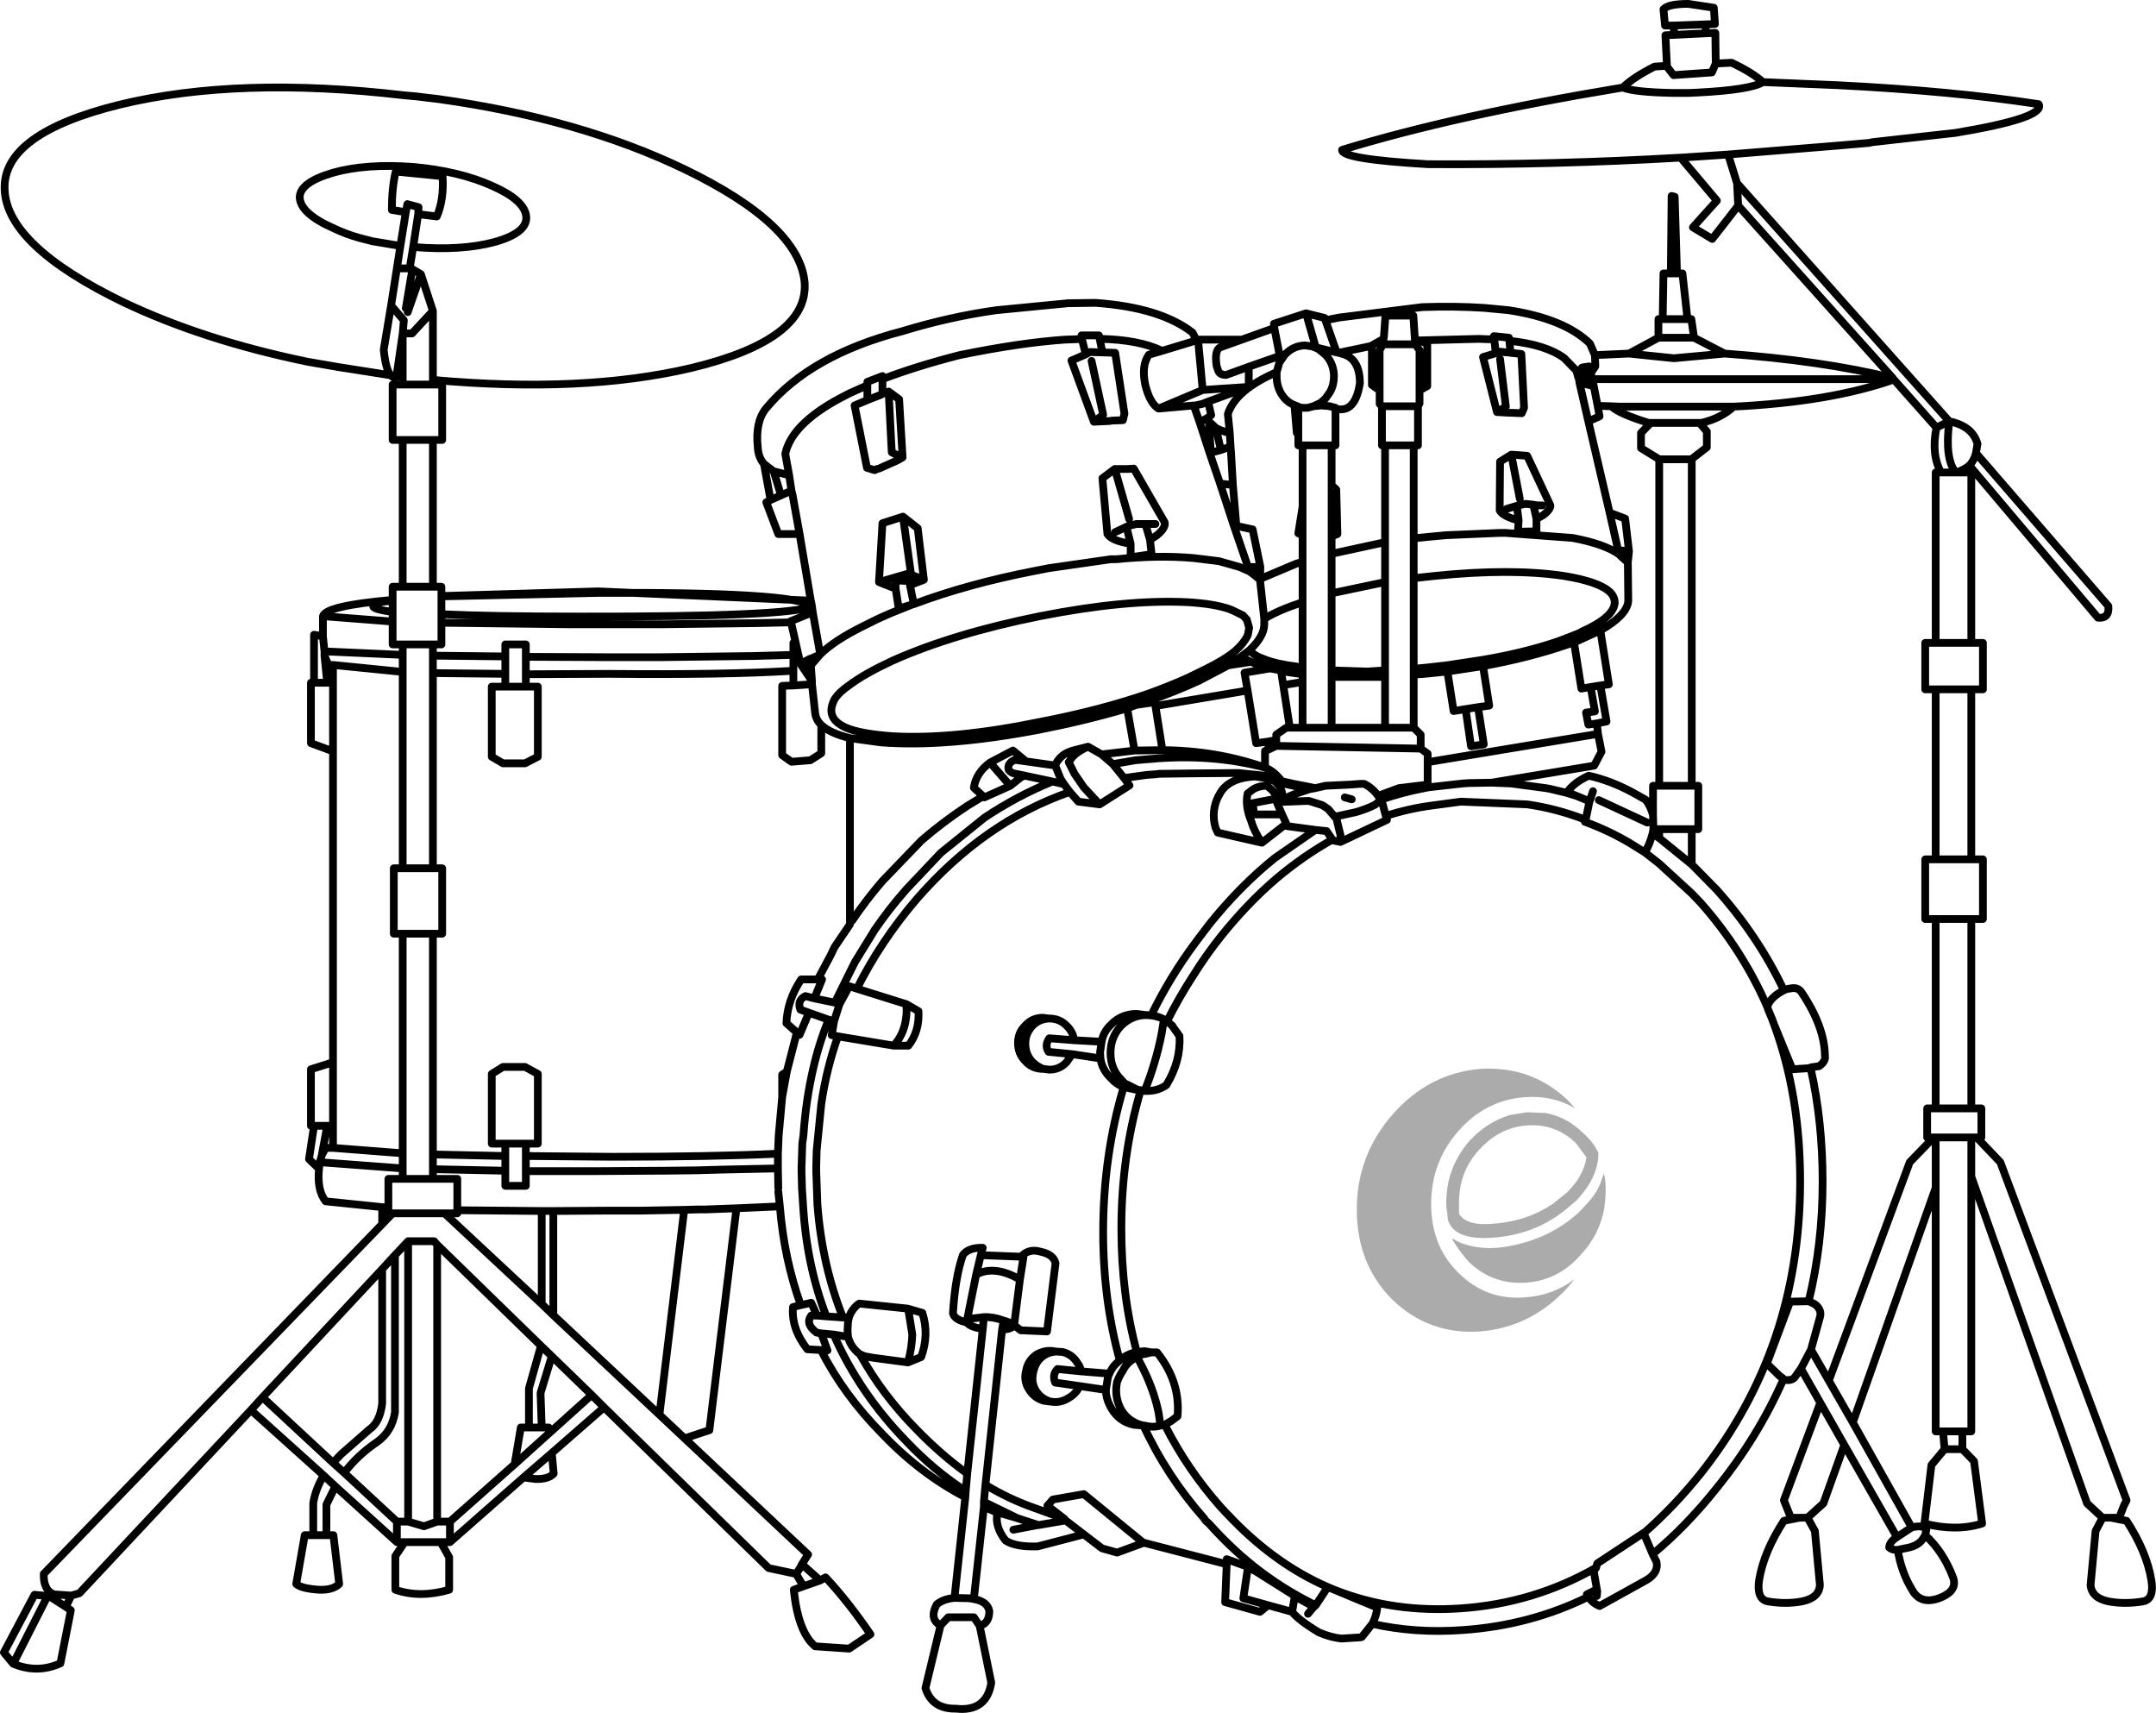 <?xml version="1.0" encoding="UTF-8" standalone="no"?>
<svg xmlns:xlink="http://www.w3.org/1999/xlink" height="221.15px" width="278.4px" xmlns="http://www.w3.org/2000/svg">
  <g transform="matrix(1.0, 0.0, 0.0, 1.0, 139.2, 110.6)">
    <path d="M47.55 44.75 Q47.55 40.15 50.55 36.7 52.8 34.25 55.8 33.35 L58.0 33.0 60.4 33.1 Q63.15 33.6 65.35 35.8 66.55 36.85 67.2 38.25 67.2 41.5 64.2 44.55 L63.75 44.9 Q59.7 48.6 54.1 49.15 48.6 49.7 47.75 46.85 L47.7 46.05 Q47.55 45.4 47.55 44.75 M65.1 51.2 Q62.15 54.7 57.85 55.0 53.55 55.3 50.45 52.3 49.2 50.9 48.3 49.35 L48.45 49.35 Q50.0 50.4 53.05 50.55 L54.2 50.5 Q60.4 49.8 64.65 45.95 L65.35 45.2 Q66.95 43.6 67.5 42.05 L67.9 40.9 Q68.35 42.4 67.95 45.45 67.35 48.7 65.1 51.2 M51.85 37.8 L51.7 37.95 Q49.2 40.75 49.2 44.65 L49.2 45.9 49.2 45.95 49.2 46.1 Q50.2 47.8 54.0 47.35 L54.1 47.35 Q58.2 46.95 61.35 44.8 L63.15 43.35 Q65.35 41.15 65.65 38.8 L64.3 37.0 Q61.7 34.45 58.0 34.7 54.45 34.95 51.85 37.8 M63.3 55.55 Q58.6 60.75 51.95 61.3 45.35 61.75 40.65 57.25 36.0 52.65 36.0 45.55 36.0 38.55 40.65 33.25 45.35 27.95 51.95 27.4 58.6 27.0 63.3 31.5 L64.2 32.5 Q61.35 30.8 57.75 31.05 52.65 31.4 49.1 35.45 45.6 39.45 45.6 44.85 45.6 50.25 49.1 53.7 52.65 57.3 57.75 56.9 61.35 56.65 64.1 54.55 L63.3 55.55" fill="#000000" fill-opacity="0.329" fill-rule="evenodd" stroke="none"/>
    <path d="M81.0 -107.45 L81.1 -106.3 82.3 -106.35 82.35 -102.4 84.4 -102.5 Q87.05 -101.25 88.45 -100.0 L98.1 -99.6 Q113.05 -98.85 124.05 -97.15 125.0 -95.4 113.35 -93.45 L102.6 -92.25 102.15 -92.15 98.1 -91.8 83.95 -90.65 85.1 -86.95 112.5 -56.2 Q115.5 -55.6 116.15 -53.3 L115.95 -52.1 133.05 -32.35 Q133.2 -30.7 131.7 -30.85 L115.1 -50.5 Q114.4 -49.9 113.35 -49.6 L115.35 -49.6 115.35 -27.6 116.85 -27.6 116.85 -21.6 115.35 -21.6 115.35 0.35 116.85 0.35 116.85 8.05 115.35 8.05 115.35 32.5 116.65 32.5 116.65 36.25 116.05 36.25 119.1 39.45 135.4 83.1 135.05 83.8 134.45 85.35 133.4 85.35 135.4 85.75 Q138.0 89.75 138.6 93.4 139.0 95.85 137.55 96.15 135.15 96.55 133.05 96.15 130.9 95.7 130.75 94.05 L131.4 87.05 132.3 85.35 130.3 83.5 115.35 41.3 115.35 74.2 114.2 74.2 114.2 76.5 115.7 78.05 116.75 86.1 Q113.4 87.15 109.3 86.1 L110.2 78.55 111.9 76.5 111.7 74.2 110.75 74.2 110.75 42.75 100.05 73.05 107.65 86.6 Q109.1 86.25 109.55 86.85 L109.4 87.6 Q111.7 89.7 112.95 92.95 113.7 94.75 111.3 95.7 108.8 96.65 107.7 94.65 106.3 92.35 105.85 89.5 105.15 89.55 104.75 89.2 104.75 88.5 105.75 87.85 L98.95 75.95 96.25 83.5 94.2 85.35 95.15 87.05 95.8 94.05 Q95.7 95.7 93.5 96.15 91.4 96.55 89.05 96.15 87.6 95.85 87.95 93.4 88.55 89.75 91.15 85.75 L93.15 85.35 92.05 85.35 91.15 83.1 95.85 70.5 93.35 66.1 92.6 67.15 Q92.25 67.7 91.25 67.55 L91.1 67.45 Q87.8 74.95 82.45 81.55 78.55 86.45 74.2 90.05 L74.7 91.05 Q75.0 92.45 73.4 93.4 L67.35 96.75 Q66.4 96.35 65.9 95.55 58.4 99.25 49.7 99.85 43.55 100.3 38.0 99.05 L36.65 100.75 36.4 100.8 34.0 100.95 Q32.6 100.8 31.1 100.15 28.45 98.55 27.65 97.5 L24.55 96.65 23.5 97.5 19.0 96.25 19.2 91.35 8.4 88.55 8.45 88.6 5.05 89.85 3.1 89.3 0.75 87.5 -5.2 89.05 Q-8.05 89.15 -9.35 88.3 -10.8 86.45 -10.4 84.7 L-12.15 83.95 -13.45 95.85 Q-11.7 96.15 -11.45 97.4 -11.45 99.0 -12.7 99.3 L-11.2 106.65 Q-11.8 110.45 -15.8 110.0 -18.85 110.05 -19.7 107.35 L-17.75 99.25 Q-19.25 98.45 -18.25 96.55 -17.45 95.85 -15.95 95.7 L-14.55 82.7 Q-20.4 79.65 -25.3 74.5 -30.2 69.55 -33.2 63.7 L-34.95 63.6 Q-37.05 60.9 -36.8 58.15 L-35.8 57.9 Q-37.95 51.9 -38.5 45.15 L-44.1 45.4 -47.6 74.05 -50.8 75.1 -34.85 90.1 -35.65 91.35 -33.3 93.45 -32.6 93.05 Q-29.7 96.15 -26.8 100.4 L-29.55 102.25 -33.95 101.95 Q-36.15 100.1 -36.7 94.65 L-35.45 94.2 -36.4 92.6 -39.95 91.85 -61.2 71.1 -67.95 77.0 -67.7 79.65 Q-68.4 80.4 -70.05 80.35 L-71.6 80.15 -81.1 88.5 -82.3 88.5 -81.2 90.45 -81.2 94.65 Q-85.0 95.75 -88.15 94.65 L-88.15 90.3 -86.95 88.5 -87.95 88.5 -95.9 81.3 -97.05 83.65 -97.05 87.6 -96.15 87.6 -95.4 93.9 Q-96.2 94.7 -97.95 94.65 -100.3 94.5 -100.95 93.9 L-99.85 87.6 -98.75 87.6 -98.75 83.45 Q-98.45 81.6 -97.4 79.9 L-106.8 71.45 -128.95 95.1 -130.0 95.4 -130.7 96.85 -130.05 97.3 -131.4 104.15 Q-134.4 105.5 -137.5 104.2 L-138.7 102.75 -134.75 95.3 -133.05 95.45 -132.75 95.55 -132.5 95.7 -132.2 95.25 -132.55 95.1 Q-133.6 94.45 -133.55 92.6 L-89.85 47.45 -89.85 45.25 -97.15 44.5 Q-98.3 43.05 -98.0 40.25 L-98.05 40.25 -99.3 39.05 -98.65 34.75 -99.05 34.75 -99.05 27.45 -96.2 26.55 -96.2 -13.6 -99.05 -14.65 -99.05 -22.45 -98.65 -22.45 -98.65 -28.65 -97.5 -28.45 -97.5 -31.05 Q-97.1 -32.4 -88.5 -33.15 L-88.5 -34.85 -87.2 -34.85 -87.2 -53.8 -88.5 -53.8 -88.5 -60.95 -87.2 -60.95 -87.2 -61.95 -88.0 -62.05 -88.05 -61.9 Q-88.45 -61.8 -88.75 -62.15 L-95.45 -63.2 -99.5 -63.9 Q-112.85 -66.65 -123.2 -71.55 -138.3 -78.85 -138.6 -86.1 -138.95 -93.35 -123.7 -97.1 -108.4 -100.8 -87.05 -98.3 L-85.4 -98.15 -82.5 -97.8 Q-64.3 -95.25 -50.8 -88.75 -36.0 -81.6 -35.3 -74.15 -34.75 -66.75 -49.9 -63.1 -63.9 -59.8 -83.3 -61.55 L-83.3 -60.95 -82.1 -60.95 -82.1 -53.8 -83.3 -53.8 -83.3 -34.85 -82.2 -34.85 -82.2 -33.65 -61.95 -34.25 -34.5 -33.05 -35.95 -41.65 -38.7 -41.65 -40.25 -45.75 -39.7 -46.05 -40.55 -50.7 Q-41.3 -51.6 -41.35 -52.85 -41.7 -56.1 -40.3 -57.85 -34.6 -64.75 -22.65 -67.85 -16.6 -69.7 -10.55 -70.55 L-1.3 -71.45 2.25 -71.5 Q10.65 -70.9 14.8 -67.65 L15.3 -66.65 15.5 -66.75 21.15 -66.75 25.35 -68.25 25.3 -68.8 29.45 -70.15 31.85 -69.55 31.95 -69.25 33.7 -69.6 44.45 -70.95 Q48.5 -71.1 52.45 -70.85 L55.6 -70.55 Q62.8 -69.45 66.1 -66.25 L66.75 -64.75 71.15 -64.95 74.95 -67.0 74.95 -69.4 75.5 -69.4 75.6 -75.3 76.55 -75.3 76.65 -85.3 77.05 -85.2 77.35 -75.3 78.05 -75.3 78.7 -69.4 79.2 -69.4 79.55 -67.0 Q81.55 -65.95 83.5 -64.95 96.1 -64.05 105.2 -61.8 L85.25 -84.05 81.9 -79.75 79.4 -81.25 82.5 -84.7 77.9 -90.15 77.85 -90.25 Q61.35 -89.3 45.2 -89.4 34.0 -90.05 34.1 -91.25 48.6 -95.7 70.35 -99.3 71.75 -100.65 74.45 -102.0 L75.95 -102.1 76.05 -102.1 75.85 -106.05 77.0 -106.1 76.9 -107.3 75.8 -107.3 75.6 -109.4 Q76.2 -110.1 78.8 -110.1 L82.1 -109.6 82.25 -107.5 81.0 -107.45 76.9 -107.3 M76.05 -102.1 L76.05 -102.0 76.9 -100.9 81.85 -101.25 82.35 -102.4 M75.95 -102.1 L76.05 -102.0 M83.95 -90.65 L77.9 -90.25 77.9 -90.15 M77.85 -90.25 L77.9 -90.25 M70.35 -99.3 Q71.8 -98.7 76.8 -98.6 L78.9 -98.6 80.0 -98.65 Q86.85 -99.0 88.45 -100.0 M76.55 -75.3 L77.35 -75.3 M55.9 -57.3 L54.1 -57.4 52.3 -64.5 53.95 -65.0 53.75 -66.8 53.0 -66.8 51.75 -66.85 44.05 -66.65 45.1 -66.2 45.1 -60.75 44.1 -60.2 44.1 -58.5 43.9 -58.15 43.9 -53.1 43.35 -53.1 43.35 -41.1 45.9 -41.35 47.5 -41.5 54.5 -41.8 55.15 -41.8 63.85 -41.15 Q67.9 -40.4 69.85 -39.05 L69.75 -39.55 68.65 -44.4 65.9 -56.2 64.75 -61.2 64.7 -61.65 64.6 -61.85 64.35 -62.75 62.8 -64.35 Q60.45 -66.1 55.7 -66.6 L55.85 -65.05 57.25 -64.9 57.6 -57.95 57.3 -57.25 56.15 -57.3 M53.95 -65.0 L54.45 -65.2 55.35 -65.1 55.55 -65.1 55.85 -65.05 M53.75 -66.8 L53.7 -67.2 55.65 -67.0 55.7 -66.6 M31.95 -69.25 L33.4 -65.1 33.65 -65.05 37.95 -65.95 37.95 -66.0 39.45 -66.85 39.5 -67.1 39.7 -69.85 43.3 -69.85 43.5 -66.8 44.05 -66.65 M43.5 -66.8 L43.55 -66.15 44.1 -65.4 44.1 -60.2 M55.95 -51.9 L57.4 -51.8 58.0 -51.75 61.0 -45.35 Q61.0 -44.75 60.0 -44.05 L59.2 -43.6 59.2 -42.0 56.8 -41.95 56.9 -43.4 Q54.85 -43.95 54.45 -44.7 L54.5 -51.0 55.95 -51.9 57.05 -46.2 M54.1 -57.4 L55.25 -58.1 54.5 -64.25 M74.95 -67.0 L79.55 -67.0 M75.5 -69.4 L78.7 -69.4 M83.5 -64.95 L76.95 -64.35 71.15 -64.95 M64.6 -61.85 L65.4 -62.0 65.1 -63.15 64.7 -62.7 M65.1 -63.15 L66.0 -63.3 66.2 -62.4 66.8 -63.3 66.75 -64.75 M66.6 -60.75 L67.1 -58.2 68.85 -58.15 69.9 -58.1 84.65 -58.1 Q97.1 -58.7 105.35 -61.6 L105.3 -61.65 66.4 -61.65 66.6 -60.75 65.55 -61.0 64.75 -61.2 M67.1 -58.2 L67.35 -56.85 65.9 -56.2 M65.55 -61.0 L65.45 -61.65 64.7 -61.65 M68.85 -58.15 Q69.95 -57.15 73.7 -56.0 L73.95 -56.0 80.25 -56.0 80.5 -56.0 Q83.05 -56.6 84.65 -58.1 M80.25 -56.0 L81.2 -54.9 81.2 -52.85 79.2 -51.3 79.25 -51.3 79.25 -9.15 80.1 -9.15 80.1 -3.55 79.25 -3.55 79.25 1.0 82.45 4.25 Q87.8 10.2 91.15 17.25 91.4 17.1 91.75 17.05 L91.85 17.05 Q92.95 16.75 93.45 17.55 96.4 21.95 96.45 25.7 96.6 26.4 95.7 27.05 L94.65 27.2 94.6 27.3 Q96.15 34.15 96.15 41.95 96.15 50.05 94.35 57.4 L95.1 57.75 Q96.0 58.4 95.85 59.3 L94.65 63.65 96.95 67.65 107.4 39.45 110.5 36.25 109.65 36.25 109.65 32.5 110.75 32.5 110.75 8.05 109.4 8.05 109.4 0.35 110.75 0.35 110.75 -21.6 109.4 -21.6 109.4 -27.6 110.75 -27.6 110.75 -49.6 111.45 -49.6 Q110.15 -51.9 110.85 -55.4 L105.35 -61.6 M73.95 -56.0 L72.7 -54.7 72.7 -52.75 75.05 -51.3 79.2 -51.3 M66.2 -62.4 L66.4 -61.65 M65.45 -61.65 L65.4 -62.0 M15.3 -66.65 L10.85 -65.3 9.15 -64.8 Q8.15 -63.4 8.7 -60.85 9.3 -58.5 10.4 -57.85 L16.1 -60.25 15.5 -66.75 M21.15 -66.75 L18.35 -65.75 Q17.6 -65.35 17.9 -63.35 L18.1 -62.75 Q18.35 -62.15 19.15 -62.2 L22.05 -63.25 26.05 -64.65 25.35 -68.25 M-40.55 -50.7 L-39.3 -49.75 -37.3 -49.25 -37.8 -52.0 Q-37.0 -55.8 -30.8 -59.15 L-29.45 -59.85 -27.2 -60.85 -27.2 -61.3 -25.25 -62.05 -25.25 -61.65 Q-20.95 -63.3 -15.3 -64.75 -7.5 -66.35 -1.7 -66.75 L-0.25 -66.8 0.5 -66.85 0.45 -67.3 2.7 -67.3 2.8 -66.85 Q7.9 -66.75 10.85 -65.3 M0.5 -66.85 L1.0 -64.85 1.55 -65.15 3.15 -65.1 2.8 -66.85 M3.15 -65.1 L4.8 -65.05 6.0 -57.2 5.8 -56.35 4.4 -56.3 M1.0 -64.85 L-0.85 -64.05 2.05 -56.15 3.25 -57.05 1.75 -64.0 M4.75 -50.05 L6.45 -50.05 7.2 -50.1 11.2 -43.15 Q11.35 -42.45 10.2 -41.5 L9.3 -40.9 9.5 -39.05 6.8 -38.65 6.8 -40.4 Q4.4 -40.75 3.8 -41.65 L3.15 -48.85 4.75 -50.05 6.6 -43.6 M4.15 -56.25 L2.05 -56.15 M22.05 -63.25 L22.05 -60.65 16.8 -58.75 17.2 -57.0 16.65 -56.6 16.9 -56.2 17.8 -55.35 Q18.5 -54.95 19.6 -54.7 L19.35 -57.15 Q20.35 -60.25 25.65 -62.55 L26.05 -63.95 26.15 -64.0 26.05 -64.65 M16.8 -58.75 L16.05 -58.45 15.15 -58.25 14.95 -58.25 15.7 -56.1 16.65 -56.6 M14.95 -58.25 L10.4 -57.85 M16.9 -56.2 L17.15 -52.15 18.45 -52.5 17.8 -55.35 M15.7 -56.1 L17.0 -52.1 17.15 -52.15 M18.45 -52.5 L19.7 -52.95 19.6 -54.7 M17.0 -52.1 L18.35 -48.15 20.0 -48.0 19.75 -52.35 19.7 -52.95 M33.4 -65.1 L30.7 -65.75 30.7 -65.7 31.1 -65.5 31.95 -64.8 32.1 -64.65 Q33.05 -63.5 33.05 -62.0 33.05 -60.9 32.55 -60.0 L32.45 -59.85 31.95 -59.15 31.35 -58.6 30.4 -58.15 31.35 -58.25 32.1 -58.2 32.5 -58.15 33.25 -57.95 33.25 -57.75 33.85 -57.75 Q35.85 -57.65 36.4 -61.1 36.4 -64.4 34.0 -64.95 L33.65 -65.05 M37.95 -65.95 L37.95 -60.9 38.95 -60.2 38.95 -65.4 39.4 -66.15 39.45 -66.85 M26.15 -64.0 L26.7 -64.8 Q27.85 -66.0 29.35 -66.0 L30.1 -65.9 30.3 -65.85 30.7 -65.75 29.45 -70.15 M20.0 -48.0 L20.45 -42.7 22.55 -42.25 23.55 -37.4 23.5 -35.85 27.65 -37.6 28.25 -37.85 29.0 -38.05 29.0 -41.5 28.45 -41.75 29.0 -45.2 29.0 -53.1 28.45 -53.1 28.45 -54.6 28.25 -54.7 27.95 -58.3 Q27.25 -58.55 26.7 -59.15 25.65 -60.35 25.65 -62.0 L25.65 -62.55 M30.4 -58.15 L29.65 -57.95 29.6 -57.95 29.0 -57.95 28.6 -58.0 28.45 -58.1 28.45 -54.6 M28.45 -58.1 L27.95 -58.3 M33.25 -57.75 L33.25 -53.1 32.75 -53.1 32.75 -47.95 33.35 -47.4 33.5 -41.65 32.75 -41.35 32.75 -39.1 39.65 -40.6 39.65 -53.1 39.25 -53.1 39.25 -58.15 38.95 -58.45 38.95 -60.2 M30.3 -65.85 L30.7 -65.7 M32.75 -53.1 L29.0 -53.1 M22.05 -60.65 L16.1 -60.25 M32.75 -47.95 L32.75 -41.95 33.5 -41.65 M32.75 -41.95 L32.75 -41.35 M23.55 -37.4 L22.7 -37.4 22.6 -36.5 23.45 -35.8 23.5 -35.75 23.5 -35.85 M22.7 -37.4 L21.95 -37.4 22.1 -36.85 22.6 -36.5 M28.45 -41.75 L29.0 -41.85 29.0 -45.2 M29.0 -41.85 L29.0 -41.5 M24.05 -30.7 L24.05 -30.5 24.05 -30.0 Q24.05 -28.45 22.15 -26.65 22.7 -25.95 24.15 -25.45 25.7 -24.85 28.2 -24.55 L29.0 -24.35 29.0 -32.85 Q25.8 -31.8 24.05 -30.7 L23.5 -35.75 M22.1 -29.55 L21.95 -28.7 21.85 -28.45 Q21.4 -27.55 20.35 -26.6 19.0 -25.45 16.55 -24.25 L14.2 -23.1 Q11.75 -22.0 9.1 -21.05 2.9 -18.9 -4.9 -17.4 -16.1 -15.1 -23.95 -15.55 -27.5 -15.8 -29.45 -16.45 -31.85 -17.3 -31.85 -18.9 -31.85 -19.5 -31.45 -20.3 -30.85 -21.25 -29.45 -22.2 -27.5 -23.65 -23.95 -25.3 -16.1 -28.8 -4.9 -31.05 6.25 -33.25 14.2 -32.85 17.6 -32.65 19.6 -31.95 L19.8 -31.85 19.85 -31.85 21.3 -31.15 21.8 -30.6 22.1 -29.55 M22.35 -25.15 Q21.6 -25.45 21.1 -25.85 L19.4 -24.7 22.35 -25.15 Q23.3 -24.7 24.8 -24.3 L26.2 -24.05 26.9 -23.85 29.0 -23.55 29.0 -24.35 M22.15 -26.65 L21.1 -25.85 M32.75 -39.1 L32.75 -34.0 39.65 -35.45 39.65 -40.6 M-34.5 -33.05 L-34.35 -32.35 -34.35 -32.3 -34.25 -31.55 -33.3 -26.2 -33.3 -26.1 -33.2 -26.2 Q-31.4 -27.95 -27.75 -29.75 L-26.05 -30.6 -25.4 -30.9 -24.15 -31.45 -21.4 -32.55 -23.15 -32.05 -23.55 -34.6 -25.7 -35.45 -25.25 -43.05 -22.6 -43.9 -20.7 -42.4 -19.9 -35.75 -21.7 -35.05 -21.2 -32.6 Q-14.3 -35.2 -5.55 -36.9 L-3.75 -37.25 4.25 -38.4 4.95 -38.4 Q10.4 -38.95 14.95 -38.55 L18.2 -38.15 20.85 -37.4 22.1 -36.85 M29.0 -38.05 L29.0 -32.85 M21.95 -37.4 L20.1 -42.8 18.35 -48.15 M4.8 -41.9 L6.5 -42.7 7.55 -42.95 8.65 -42.95 10.0 -42.95 M9.3 -40.9 L8.85 -42.45 8.65 -42.95 M6.5 -42.7 Q6.25 -42.5 6.35 -42.2 L6.8 -40.4 M19.4 -24.7 L15.6 -22.7 Q12.65 -21.35 9.25 -20.15 L9.3 -19.85 9.9 -19.95 10.0 -19.45 21.9 -21.45 21.5 -23.75 24.8 -24.3 M4.5 -11.95 L7.45 -12.45 8.6 -12.55 9.85 -12.65 10.45 -12.7 10.5 -12.7 Q17.7 -13.2 24.15 -11.5 17.95 -13.7 10.9 -13.75 L7.3 -13.7 3.05 -13.2 4.5 -11.95 5.95 -10.15 8.85 -10.55 10.2 -10.65 10.5 -10.7 10.8 -10.7 14.65 -10.75 14.85 -10.75 20.7 -10.8 24.15 -10.45 26.15 -9.95 Q25.2 -11.1 24.15 -11.5 L24.15 -13.65 24.65 -13.85 24.5 -14.85 23.0 -14.65 21.9 -21.45 M9.3 -19.85 L7.55 -19.6 6.35 -19.15 7.3 -13.7 M9.25 -20.15 L7.55 -19.6 M3.05 -13.2 L1.3 -14.2 Q-0.6 -13.35 -1.1 -12.3 L-1.2 -12.2 -0.45 -10.7 0.75 -8.95 2.8 -6.75 6.65 -9.2 5.95 -10.15 M1.3 -14.2 L-0.45 -13.75 Q-2.2 -13.35 -2.9 -11.9 L-2.95 -11.8 -2.25 -10.05 -1.8 -9.35 -1.05 -8.35 0.05 -7.1 2.8 -6.75 M19.2 91.35 L19.2 90.7 21.95 91.7 23.0 92.3 23.85 92.5 Q20.2 89.8 16.9 86.1 L16.5 85.75 16.3 85.45 Q11.45 79.95 8.45 73.45 L7.2 73.35 Q5.35 72.95 4.35 71.3 3.6 70.05 3.6 68.85 L0.2 68.35 Q-0.2 69.3 -1.15 69.85 -2.3 70.6 -3.55 70.35 L-3.6 70.35 -4.4 70.25 Q-5.65 69.9 -6.35 68.75 -7.05 67.65 -6.7 66.35 -6.45 65.0 -5.3 64.25 -4.1 63.6 -2.85 63.9 L-2.8 63.9 -2.0 63.95 Q-0.75 64.25 -0.05 65.4 0.35 65.9 0.35 66.45 L4.05 66.75 Q4.5 65.7 5.4 65.05 3.25 57.3 3.25 48.5 3.25 38.6 5.9 29.75 4.95 29.4 4.25 28.6 3.1 27.5 2.9 26.05 L-0.75 25.5 -1.45 26.5 Q-2.35 27.5 -3.7 27.5 L-4.5 27.4 -4.55 27.4 Q-5.9 27.4 -6.8 26.4 -7.75 25.45 -7.75 24.05 -7.75 22.7 -6.8 21.8 -5.9 20.8 -4.55 20.8 L-3.75 20.9 -3.7 20.9 Q-2.35 20.9 -1.45 21.85 -0.65 22.6 -0.5 23.7 L3.05 23.9 Q3.25 22.65 4.25 21.7 5.6 20.3 7.55 20.3 L8.75 20.45 8.85 20.45 9.45 20.5 Q11.85 15.55 15.2 11.05 L16.9 8.8 Q20.95 3.75 25.45 0.15 L30.65 -3.45 26.95 -3.95 26.9 -4.25 23.75 -1.8 18.05 -3.1 17.75 -3.75 Q17.15 -5.85 18.15 -7.85 L18.2 -7.9 Q19.15 -9.95 22.2 -10.3 L22.85 -10.35 20.7 -10.8 M10.0 -19.45 L10.9 -13.75 M39.65 -24.05 L37.35 -23.9 32.75 -24.05 32.75 -23.2 33.0 -23.2 39.65 -23.2 39.65 -24.05 39.65 -35.45 M32.75 -23.2 L32.75 -23.15 33.0 -23.2 M32.75 -23.15 L32.75 -16.65 39.65 -16.65 39.65 -23.2 M29.0 -23.55 L29.0 -22.55 29.0 -16.65 32.75 -16.65 M26.2 -24.05 L26.5 -22.15 29.0 -22.55 M26.5 -22.15 L27.35 -16.65 29.0 -16.65 M24.65 -13.85 L25.6 -14.3 25.6 -15.05 24.5 -14.85 M25.6 -15.05 L25.6 -15.75 26.9 -16.65 27.35 -16.65 M27.15 -9.3 L26.0 -9.55 25.35 -9.75 25.45 -9.7 25.65 -9.5 25.95 -9.15 Q26.5 -8.35 26.35 -7.6 L26.95 -7.65 27.9 -8.05 29.85 -8.7 27.15 -9.3 27.85 -9.4 26.5 -9.7 26.0 -9.55 M30.65 -3.45 L32.1 -3.3 32.85 -2.2 32.9 -2.1 33.9 -1.9 33.9 -2.75 33.35 -5.0 33.15 -5.15 32.3 -6.15 31.55 -6.65 29.8 -7.2 25.85 -7.05 25.7 -6.95 26.35 -5.45 26.9 -4.25 M26.95 -7.65 L25.85 -7.05 M23.75 -1.8 Q22.75 -3.25 22.4 -4.5 21.55 -6.5 21.9 -8.15 L22.35 -8.5 Q23.15 -9.15 24.4 -9.15 L24.7 -8.9 Q25.45 -8.35 25.65 -7.5 L26.35 -7.6 M22.85 -10.35 L24.5 -10.1 24.15 -10.45 M26.35 -5.45 L22.75 -5.45 22.55 -6.9 25.65 -7.5 M24.5 -10.1 L25.35 -9.75 M38.75 -7.85 L39.1 -7.35 Q41.85 -8.3 44.75 -8.85 L45.25 -8.95 49.7 -9.45 50.5 -9.5 53.4 -9.55 66.65 -11.75 67.6 -13.55 67.15 -15.85 45.15 -12.2 45.15 -9.3 41.45 -8.85 38.75 -7.85 Q38.05 -8.85 36.95 -9.4 L36.5 -9.4 35.1 -9.3 31.95 -9.15 30.65 -8.85 29.85 -8.7 M33.15 -5.15 L34.05 -5.35 35.9 -5.75 Q37.4 -6.2 38.35 -6.7 L39.0 -7.2 39.1 -7.35 39.15 -7.25 39.35 -6.75 39.75 -5.25 Q42.65 -6.2 45.7 -6.6 L49.45 -7.1 58.0 -6.75 Q61.85 -6.2 65.55 -4.75 L66.05 -7.15 64.35 -7.85 63.05 -8.25 60.95 -8.75 60.4 -8.85 55.9 -9.45 53.4 -9.55 M34.45 -7.65 L35.35 -7.4 M39.75 -5.25 L39.9 -4.75 33.9 -1.9 M30.65 -8.85 L27.85 -9.4 M20.1 -42.8 L20.45 -42.7 M32.75 -34.0 L32.75 -24.05 M71.0 -38.0 L71.15 -39.4 70.5 -39.5 70.25 -38.65 71.0 -38.0 71.05 -33.45 71.05 -32.95 Q70.85 -31.15 67.45 -29.2 L68.55 -22.25 67.45 -22.1 68.25 -17.45 67.0 -17.2 67.15 -15.85 M68.65 -44.4 L70.65 -43.65 71.15 -39.4 M69.85 -39.05 L70.25 -38.65 M70.5 -39.5 L69.75 -39.55 M43.35 -41.1 L43.35 -35.95 46.1 -36.25 Q55.9 -37.25 62.7 -36.25 67.3 -35.5 68.7 -34.15 69.35 -33.5 69.3 -32.7 69.1 -30.85 65.05 -29.05 L64.7 -28.85 63.95 -28.55 62.65 -28.05 61.85 -27.75 Q57.55 -26.3 52.2 -25.4 L47.6 -24.7 44.9 -24.4 43.35 -24.25 43.35 -23.5 44.75 -23.6 47.7 -23.9 52.3 -24.6 Q58.3 -25.7 63.1 -27.35 L64.05 -27.65 67.45 -29.2 M59.2 -43.6 L58.9 -45.0 58.7 -45.45 57.8 -45.55 56.85 -45.35 56.7 -45.0 56.9 -43.4 M58.7 -45.45 L59.35 -45.35 59.95 -45.35 M55.35 -44.9 L56.85 -45.35 M47.7 -23.9 L48.5 -18.8 50.05 -19.05 51.65 -19.3 53.1 -19.5 52.3 -24.6 M50.05 -19.05 L50.75 -14.25 52.4 -14.5 51.65 -19.3 M43.35 -23.5 L43.35 -16.65 44.25 -15.75 44.25 -13.95 45.15 -13.3 45.15 -12.2 M67.45 -22.1 L66.2 -21.9 66.75 -18.75 65.6 -18.6 65.9 -17.05 67.0 -17.2 M64.05 -27.65 L65.0 -21.7 66.2 -21.9 M66.05 -7.15 L66.1 -7.25 66.5 -8.45 M65.55 -4.75 L65.45 -4.5 Q68.45 -3.4 71.1 -1.85 L72.8 -0.8 73.2 -0.55 Q73.8 -1.5 74.2 -3.0 L74.25 -3.3 74.3 -3.55 74.25 -5.35 Q73.95 -6.5 73.3 -7.35 L71.6 -8.3 Q68.7 -9.85 65.95 -10.45 64.0 -9.55 63.2 -8.35 L64.35 -7.85 M63.05 -8.25 L63.2 -8.35 M74.25 -5.35 L74.25 -9.15 75.05 -9.15 75.05 -51.3 M74.2 -3.0 L75.05 -2.4 75.05 -3.55 74.3 -3.55 M75.05 -9.15 L79.25 -9.15 M79.25 -3.55 L75.05 -3.55 M67.25 -7.3 L73.5 -4.4 M43.35 -24.25 L43.35 -35.95 M39.4 -66.15 L43.55 -66.15 M43.35 -53.1 L39.65 -53.1 M39.25 -58.15 L43.9 -58.15 M39.65 -16.65 L43.35 -16.65 M44.25 -13.95 L25.6 -14.3 M85.25 -84.05 L85.1 -86.95 M105.3 -61.65 L105.2 -61.8 M115.1 -50.5 Q115.7 -51.1 115.95 -52.1 M111.45 -49.6 L113.35 -49.6 Q111.9 -51.3 112.5 -56.2 L110.85 -55.4 M110.75 -27.6 L115.35 -27.6 M115.35 -21.6 L110.75 -21.6 M77.0 -106.1 L81.1 -106.3 M115.35 8.05 L110.75 8.05 M110.75 0.35 L115.35 0.35 M73.2 -0.55 L75.05 0.9 79.25 4.75 80.4 5.95 Q85.85 12.1 89.05 19.5 L89.0 19.35 Q89.45 18.1 91.15 17.25 M89.05 19.5 L89.1 19.7 89.6 20.9 89.9 21.7 92.25 27.45 94.6 27.3 M116.05 36.25 L115.35 36.25 115.35 41.3 M110.75 42.75 L110.75 36.25 110.5 36.25 M115.35 36.25 L110.75 36.25 M110.75 32.5 L115.35 32.5 M89.9 21.7 Q93.25 30.85 93.25 41.9 93.25 63.45 80.4 79.65 76.9 84.0 73.05 87.35 L74.2 90.05 M114.2 74.2 L111.7 74.2 M91.1 67.45 L90.95 67.3 90.75 67.15 90.65 67.1 88.95 65.45 91.95 57.45 94.35 57.4 M100.05 73.05 L96.95 67.65 M94.65 63.65 L93.35 66.1 M94.2 85.35 L93.15 85.35 M111.9 76.5 L114.2 76.5 M105.85 89.5 L106.8 89.3 Q108.4 89.05 109.05 88.15 L109.4 87.6 M105.75 87.85 L107.65 86.6 M95.85 70.5 L98.95 75.95 M132.3 85.35 L133.4 85.35 M5.9 29.75 L7.55 30.1 7.7 30.1 6.0 29.25 5.55 28.75 Q4.2 27.4 4.2 25.35 4.2 23.3 5.55 21.85 6.9 20.5 8.75 20.45 M9.45 20.5 Q10.35 20.6 11.1 21.0 L11.5 21.25 Q13.0 18.25 14.85 15.4 16.5 12.75 18.45 10.3 21.9 6.0 25.65 2.8 29.1 -0.1 32.85 -2.2 M11.1 21.0 L10.8 22.85 Q10.05 26.65 8.6 30.25 L8.85 30.25 8.95 30.25 Q10.3 30.25 11.4 29.5 13.3 26.4 13.1 23.15 L12.2 21.9 12.2 21.85 11.5 21.25 M5.4 65.05 L5.95 64.6 Q6.75 64.1 7.6 63.95 5.6 56.6 5.6 48.05 5.6 38.6 8.1 30.15 L7.7 30.1 M8.6 30.25 L8.1 30.15 M2.9 26.05 L2.85 25.25 3.05 23.9 M9.5 64.0 L8.65 64.2 Q8.15 64.25 7.75 64.5 L7.6 64.55 8.0 65.3 Q9.75 68.6 10.4 71.75 L10.65 73.45 11.2 73.35 12.05 72.85 12.85 72.25 Q13.25 67.8 10.2 64.0 L9.65 64.0 9.5 64.0 8.6 63.85 7.6 63.95 M7.6 64.55 Q7.4 64.7 7.25 64.8 6.25 65.4 5.8 66.35 5.35 67.0 5.05 67.8 4.65 69.75 5.6 71.45 6.6 73.05 8.45 73.45 L8.6 73.45 Q9.7 73.75 10.65 73.45 M4.05 66.75 Q3.85 67.15 3.8 67.6 L3.6 68.85 M23.85 92.5 Q27.1 94.9 30.7 96.65 L32.25 94.3 Q25.25 91.25 19.3 84.9 L19.2 84.8 18.45 84.0 Q14.1 79.1 11.2 73.35 M-1.05 -8.35 Q-12.15 -4.5 -20.85 5.5 -25.5 10.95 -28.55 17.05 L-22.15 19.05 -20.6 19.95 Q-20.45 22.55 -21.9 24.4 L-23.8 24.4 -31.0 23.2 Q-32.5 27.45 -33.15 31.95 L-33.65 36.95 -33.75 38.0 -33.8 40.0 -33.8 40.65 -33.65 44.9 Q-33.05 52.75 -30.35 59.5 L-29.6 59.5 Q-29.15 58.3 -28.25 57.7 L-22.0 58.35 -20.1 58.9 Q-19.2 61.7 -20.25 64.6 L-21.95 65.3 -26.45 64.7 -27.55 64.5 -28.15 64.25 Q-25.25 69.5 -20.85 73.95 -17.7 77.2 -14.3 79.65 L-12.3 61.0 Q-14.1 60.65 -14.3 60.15 -15.95 59.8 -16.15 58.95 -15.85 54.2 -14.85 51.4 -14.1 50.45 -12.3 50.5 L-12.55 51.45 -7.35 51.65 Q-6.35 50.55 -4.85 51.0 -3.15 51.35 -2.9 52.5 L-4.0 61.3 -7.4 61.15 -8.25 60.5 Q-8.65 61.05 -9.8 61.05 L-11.95 81.1 Q-8.9 82.95 -5.6 84.1 L-5.45 84.15 -1.75 85.5 -3.95 83.8 -3.25 83.0 0.75 82.3 8.4 88.55 M24.55 96.65 L21.35 95.75 21.95 91.7 M23.0 92.3 L28.0 95.45 28.0 95.4 28.35 95.7 30.45 96.85 30.7 96.65 M27.65 97.5 L28.0 95.45 28.35 95.7 M38.0 99.05 Q38.5 98.15 38.65 96.95 L36.95 96.25 36.7 96.15 33.35 94.75 32.85 94.55 32.25 94.3 M29.7 97.75 L30.45 96.85 M73.05 87.35 L73.05 87.3 67.05 91.25 66.9 91.8 66.6 92.25 67.0 94.6 67.05 94.85 67.0 95.45 M65.9 95.55 L65.7 95.25 67.0 94.6 M66.9 91.8 Q58.85 96.4 49.45 97.05 40.8 97.65 33.35 94.75 M75.05 -2.4 L79.25 1.0 M-85.2 -82.95 L-82.8 -82.65 Q-81.85 -84.85 -82.05 -87.85 L-88.1 -88.45 Q-88.6 -86.4 -88.6 -83.5 L-86.8 -83.2 -86.6 -84.25 -85.15 -83.85 -85.2 -82.95 -85.85 -78.7 -85.7 -78.7 Q-79.65 -78.2 -75.35 -79.35 -71.05 -80.55 -71.25 -82.65 -71.45 -84.75 -75.65 -86.6 -79.85 -88.5 -85.85 -89.05 -91.95 -89.5 -96.2 -88.3 -100.5 -87.05 -100.5 -85.1 -100.4 -83.0 -96.05 -81.1 -94.6 -80.4 -92.85 -79.9 L-91.1 -79.45 -87.5 -78.85 -86.8 -83.2 M-87.5 -78.85 L-87.95 -75.95 -86.3 -75.95 -85.85 -78.7 M-86.3 -75.95 L-85.95 -75.85 -84.85 -75.2 -83.3 -70.45 -83.3 -61.55 M-87.95 -75.95 L-88.7 -71.15 -87.05 -69.25 -87.2 -67.55 -86.0 -67.55 -83.3 -70.45 M-88.0 -62.05 L-87.2 -67.55 -87.2 -61.95 M-88.7 -71.15 L-89.65 -65.45 Q-89.4 -62.9 -88.75 -62.15 M-83.3 -53.8 L-87.2 -53.8 M-87.2 -60.95 L-83.3 -60.95 M-84.85 -75.2 L-86.55 -70.3 M-85.95 -75.85 L-86.8 -70.8 M-97.3 -26.5 L-97.3 -25.95 -96.8 -24.75 -96.2 -24.75 -87.2 -23.85 -87.2 -26.05 -97.3 -26.5 -97.5 -28.45 M-34.35 -32.35 Q-36.7 -34.2 -62.1 -34.05 L-82.2 -33.6 -82.2 -31.3 Q-75.8 -31.0 -64.5 -31.0 -37.5 -30.95 -34.35 -32.3 M-82.2 -33.65 L-82.2 -33.6 M-97.5 -31.05 L-88.5 -30.35 -88.5 -31.6 Q-91.2 -31.95 -91.0 -32.4 -90.85 -32.85 -88.5 -33.05 L-88.5 -33.15 M-88.5 -31.6 L-88.5 -33.05 M-87.2 -23.85 L-87.2 1.5 -83.3 1.5 -83.3 -23.7 -83.3 -25.95 -83.3 -27.4 -87.2 -27.4 -87.2 -26.05 M-87.2 -27.4 L-88.5 -27.4 -88.5 -30.35 M-83.3 -25.95 L-73.95 -25.85 -73.95 -27.4 -71.3 -27.4 -71.3 -25.8 -60.6 -25.75 -54.05 -25.75 -42.25 -25.9 -42.0 -25.9 -36.75 -26.05 -36.75 -27.6 -36.45 -27.6 -37.05 -30.25 -41.55 -30.15 -53.65 -30.0 -65.65 -30.0 -82.2 -30.2 -82.2 -27.4 -83.3 -27.4 M-87.2 -34.85 L-83.3 -34.85 M-82.2 -31.3 L-82.2 -30.2 M-97.3 -25.95 L-96.95 -22.45 -96.2 -22.45 -96.2 -24.75 M-96.2 -22.45 L-96.2 -13.6 M-98.65 -22.45 L-96.95 -22.45 M-25.25 -61.65 L-25.25 -59.75 -24.45 -60.05 -23.1 -59.05 -22.65 -51.55 -23.35 -51.15 -25.7 -50.1 M-25.95 -50.05 L-26.25 -49.9 -27.25 -50.2 -28.85 -58.25 -27.2 -58.95 -27.2 -60.85 M-27.2 -58.95 L-25.4 -59.65 -25.25 -59.75 M-24.45 -60.05 L-24.05 -52.2 -23.05 -51.7 M-83.3 1.5 L-82.1 1.5 -82.1 9.95 -83.3 9.95 -83.3 38.45 -73.95 38.65 -73.95 37.05 -75.7 37.05 -75.7 28.05 -74.25 27.15 -71.4 27.15 -69.75 28.05 -69.75 37.05 -71.3 37.05 -71.3 38.65 -60.1 38.75 Q-47.2 38.75 -38.75 38.35 L-38.65 36.0 -38.2 31.05 -38.2 28.15 -37.6 27.75 -36.3 22.7 -37.65 21.5 Q-37.55 18.55 -35.75 15.85 L-33.6 15.85 -31.95 12.75 -31.45 11.7 -29.45 8.75 -29.45 -15.3 Q-32.05 -15.95 -33.15 -17.0 L-33.15 -13.35 -34.55 -12.45 -37.0 -12.25 -38.2 -13.1 -38.2 -22.05 -36.75 -22.1 -36.75 -24.0 Q-45.55 -23.45 -60.6 -23.6 L-71.3 -23.55 -71.3 -21.95 -69.75 -21.95 -69.75 -12.9 -71.4 -12.05 -74.25 -12.05 -75.7 -12.9 -75.7 -21.95 -73.95 -21.95 -73.95 -23.6 -83.3 -23.7 M-73.95 -21.95 L-71.3 -21.95 M-71.3 -25.8 L-71.3 -23.55 M-73.95 -23.6 L-73.95 -25.85 M-39.7 -46.05 L-38.35 -46.65 -39.3 -49.75 M-38.35 -46.65 L-37.0 -47.25 -37.3 -49.25 M-35.95 -41.65 L-36.85 -46.65 -37.0 -47.25 M-37.05 -30.25 L-37.1 -30.4 -34.25 -31.55 M-36.75 -22.1 L-34.5 -22.25 -34.5 -22.9 -35.85 -24.9 -36.45 -27.6 M-34.5 -25.55 L-34.6 -25.55 -34.5 -24.7 -34.5 -25.55 -33.3 -26.1 -34.5 -24.7 -34.35 -22.65 -34.35 -22.25 -33.95 -18.6 Q-33.85 -17.65 -33.15 -17.0 M-34.6 -25.55 L-35.85 -24.9 M-25.7 -35.45 L-21.9 -36.55 -21.55 -36.4 -22.6 -43.9 M-21.7 -35.05 L-21.75 -35.6 -23.55 -35.65 -23.55 -34.6 M-21.4 -32.55 L-21.2 -32.6 M6.35 -19.15 Q1.15 -17.6 -4.95 -16.4 -16.95 -14.1 -25.45 -14.75 L-29.45 -15.3 M-34.5 -22.9 L-34.35 -22.65 -34.6 -24.6 -34.5 -24.7 M-34.5 -22.25 L-34.35 -22.25 M-33.6 15.85 L-33.05 15.85 -34.05 18.3 -31.4 18.85 -29.45 14.9 -28.8 13.6 -26.25 9.45 Q-24.4 6.75 -22.15 4.2 L-17.7 -0.5 -12.3 -4.85 -12.05 -5.05 Q-7.85 -7.85 -3.3 -9.7 L-6.85 -10.45 -7.3 -10.3 -8.75 -9.15 -12.1 -7.65 -12.25 -7.8 -14.3 -6.55 Q-17.35 -4.55 -20.2 -2.1 L-25.3 3.2 Q-27.4 5.65 -29.15 8.25 M-8.75 -9.15 L-11.35 -12.15 Q-13.15 -10.85 -13.45 -8.9 L-12.25 -7.8 M-2.95 -11.8 L-3.15 -11.8 -6.7 -12.3 -8.15 -12.5 Q-9.2 -12.05 -8.95 -11.2 -8.6 -10.75 -8.05 -10.7 L-7.05 -10.5 -6.85 -10.45 M-3.15 -11.8 L-2.9 -11.9 M-3.3 -9.7 L-1.8 -9.35 M-7.3 -10.3 L-7.05 -10.5 M-6.7 -12.3 L-8.4 -13.7 -11.35 -12.15 M-21.55 -36.4 L-19.9 -35.75 M-36.75 -24.0 L-36.75 -26.05 M-4.5 27.4 Q-5.2 27.15 -5.9 26.5 -6.8 25.5 -6.8 24.15 -6.8 22.85 -5.9 21.85 -5.0 20.95 -3.75 20.9 M-0.5 23.7 L-3.7 23.45 Q-4.35 24.35 -3.8 25.2 L-0.75 25.5 M-36.3 22.7 L-35.95 23.0 -34.75 20.15 -35.85 19.75 Q-36.3 18.55 -35.2 18.0 L-34.05 18.3 M-28.55 17.05 L-29.45 16.75 -29.55 16.75 -30.8 19.05 -31.5 21.25 -31.8 23.05 -31.0 23.2 M-35.8 57.9 L-34.45 57.6 -33.7 59.25 -32.5 59.35 Q-35.05 52.7 -35.5 45.0 L-35.65 42.7 -35.65 42.5 -35.7 40.7 -35.7 40.55 -35.7 40.35 -35.7 40.15 -35.6 37.05 -35.45 35.95 Q-35.15 31.5 -34.2 27.4 -33.45 24.1 -32.2 21.05 L-34.75 20.15 M-31.4 18.85 L-30.8 19.05 M-31.5 21.25 L-32.2 21.05 M-23.8 24.4 Q-21.95 22.4 -22.15 19.05 M-38.2 31.05 L-37.6 27.75 M-71.3 38.65 L-71.3 40.6 -62.15 40.6 -54.15 40.55 -53.7 40.55 -49.35 40.5 -45.75 40.4 -38.75 40.25 -38.75 40.2 -38.75 39.75 -38.75 38.35 M-38.7 42.8 L-38.75 40.25 M-38.5 45.15 L-38.7 43.25 M-73.95 37.05 L-71.3 37.05 M-71.3 40.6 L-71.3 42.5 -73.95 42.5 -73.95 40.55 -83.3 40.35 -83.3 41.6 -80.15 41.6 -80.15 45.65 -69.25 45.75 -67.75 45.75 -60.5 45.7 -56.3 45.7 -50.85 45.6 -49.1 45.55 -48.15 45.55 -44.1 45.4 M-80.15 45.65 L-80.15 46.05 -81.8 46.05 -69.25 57.75 -69.25 45.75 M-73.95 38.65 L-73.95 40.55 M-50.8 75.1 L-54.05 72.05 -67.75 59.2 -69.25 57.75 M-70.9 73.7 L-70.9 68.65 -69.35 63.15 -82.75 50.1 -82.75 85.85 -81.1 85.85 -72.75 78.45 -71.95 73.7 -70.9 73.7 -69.25 73.7 -69.4 69.25 -67.95 64.5 -69.35 63.15 M-67.95 64.5 L-62.8 69.5 -61.2 71.1 M-69.25 73.7 L-68.35 73.7 -68.25 74.4 -62.8 69.5 M-71.6 80.15 L-67.95 77.0 M-72.75 78.45 L-68.25 74.4 M-7.35 51.65 L-7.05 51.75 -7.5 54.6 -8.25 60.5 Q-8.95 60.05 -9.6 59.9 L-9.8 61.05 M-14.3 60.15 L-14.3 59.7 -13.15 53.95 -12.55 51.45 M-9.6 59.9 Q-10.9 59.4 -12.15 59.45 L-12.3 61.0 M-12.15 59.45 L-14.3 59.7 M0.2 68.35 L-2.95 67.9 Q-3.35 66.85 -2.65 66.15 L0.35 66.45 M-2.85 63.9 Q-3.7 63.95 -4.4 64.4 -5.45 65.1 -5.75 66.45 -6.1 67.75 -5.5 68.85 -4.85 69.95 -3.6 70.35 M-13.15 53.95 Q-10.75 52.7 -7.5 54.6 M-29.6 59.5 L-29.6 59.6 -29.65 59.85 -29.7 60.1 -29.75 61.0 -29.75 61.25 -29.7 62.0 Q-29.35 63.35 -28.15 64.25 M-22.0 58.35 L-21.9 58.55 -21.4 61.7 Q-21.45 63.4 -21.95 65.3 M-33.7 59.25 L-34.45 59.25 Q-35.25 60.35 -33.75 61.45 L-33.15 61.55 -31.55 61.7 -29.7 62.0 M-33.2 63.7 L-32.35 63.75 -33.15 61.55 M-30.35 59.5 L-32.5 59.35 M-36.4 92.6 L-35.9 91.85 -35.65 91.35 M-35.45 94.2 L-33.3 93.45 M0.75 87.5 L-1.6 85.7 -5.1 86.3 -5.2 86.3 -8.35 86.9 M-5.1 86.3 L-7.85 85.4 -10.4 84.65 -10.4 84.7 M-1.6 85.7 L-1.75 85.5 M-14.3 79.65 L-14.5 81.9 -14.55 82.7 M-12.15 83.95 L-12.15 83.3 -11.95 81.1 M-12.7 99.3 L-13.45 98.2 -16.75 98.2 -17.75 99.25 M-15.95 95.7 L-14.0 95.75 -13.45 95.85 M-7.85 85.4 L-12.15 83.3 M-14.5 81.9 Q-18.6 79.25 -22.15 75.5 -28.2 69.3 -31.55 61.7 M-67.75 45.75 L-67.75 59.2 M-54.05 72.05 L-50.85 45.6 M-96.2 26.55 L-96.2 34.75 -96.2 37.6 -87.2 38.3 -87.2 9.95 -88.35 9.95 -88.35 1.5 -87.2 1.5 M-83.3 9.95 L-87.2 9.95 M-98.65 34.75 L-96.95 34.75 -96.2 34.75 M-96.95 34.75 L-97.65 38.55 -97.15 37.6 -96.2 37.6 M-98.0 40.25 L-97.9 39.45 -97.65 38.55 M-83.3 38.45 L-83.3 40.35 M-87.2 38.3 L-87.2 40.25 -87.2 41.6 -83.3 41.6 M-89.85 45.25 L-89.05 45.3 -89.05 41.6 -87.2 41.6 M-89.85 47.45 L-88.5 46.05 -89.05 46.05 -89.05 45.3 M-81.8 46.05 L-88.5 46.05 M-97.9 39.45 L-87.2 40.25 M-132.5 95.7 L-130.7 96.85 M-132.2 95.25 L-130.0 95.4 M-88.2 51.45 L-89.85 53.25 -89.85 70.6 Q-90.15 73.05 -91.5 73.95 L-95.15 77.15 -96.2 78.25 -94.75 79.55 Q-93.05 77.3 -90.55 75.6 -88.6 74.25 -88.2 71.75 L-88.2 51.45 -86.5 49.65 -83.15 49.65 -82.75 50.1 M-106.8 71.45 L-105.3 69.8 -89.85 53.25 M-86.5 49.65 L-86.5 85.85 -84.45 86.45 -82.75 85.85 M-94.75 79.55 L-87.95 85.85 -86.5 85.85 M-97.4 79.9 L-95.9 81.3 M-98.75 87.6 L-97.05 87.6 M-82.3 88.5 L-86.95 88.5 M-87.95 88.5 L-87.95 85.85 M-81.1 85.85 L-81.1 88.5 M-96.2 78.25 L-105.3 69.8 M-133.05 95.45 L-137.5 104.2" fill="none" stroke="#000000" stroke-linecap="round" stroke-linejoin="round" stroke-width="1.0"/>
  </g>
</svg>
